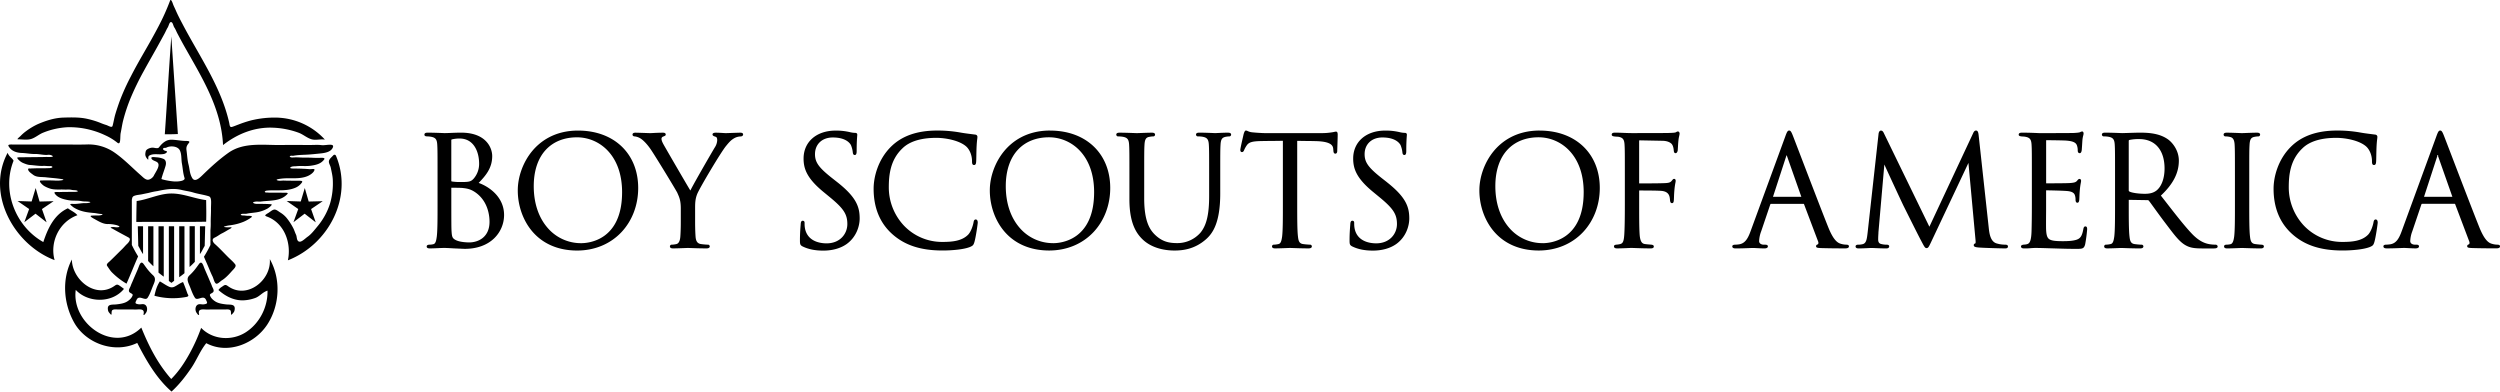 <svg xmlns="http://www.w3.org/2000/svg" viewBox="0 0 3088.67 483.76" aria-hidden="true">
  <path fill="currentColor" d="M27 189c5.48.19 10.87 1.37 16.34 1.26s11 1.69 16.27 1c3-.39 8.2 2.17 4.12 2.57-3.32.32-5.15 0-7.74.11-6.06.22-11.73.11-17.66.24-3 .07-5.86 0-8.78.12-2.52.1-5.07-.15-7.56.18-2 .28 1.16 3.23 2.33 4.21a17.22 17.22 0 0 0 4 2.59c2.66 1.06 5.63 2.38 8.72 2.56 5.45.32 10.81 1.38 16.33 1.12 3-.14 5.78.44 8.82.22 1.74-.13 3.81 1.23 1.63 2a11.76 11.76 0 0 1-4.14.55c-5.5.33-10.94 0-16.33.24-1.66.08-3.63 0-4.92.2-.94.14-3.54-.38-3.66.57-.36 2.71 3.44 5.14 6.19 7.22 4.5 3.41 10.34 2.43 16.32 3.15 6.26.76 10.15.83 18.14 2 7.52 1.12-1.48 2.32-7.06 2-5.89-.3-11.37-.27-17.69-.13-3.94.08 1.59 5.42 4 6.86a37.39 37.39 0 0 0 7.45 3.24c5.51 1.64 11.8.81 17.57 1.12 2.86.15 6.08-.32 8.75.37 2.31.59 5.68.06 7.39 1.27s-4.23 1.34-6.22 1.21c-1.82-.12-5.23.08-7.4.06-2.52 0-6.47.06-8.58.17-1.77.1-7.43-.71-6.23 1.37 3.29 5.69 11 7.59 17.41 8.72 5.14.9 10.8.07 16.23 1.18 3 .62 5.26.14 9.16.72s-1.28 1.8-4.18 1.68c-5.26-.23-10.87 1.4-16.23.94-1.55-.13-4.06.13-2.43 1.43a44.06 44.06 0 0 0 3.51 2.87 37.5 37.5 0 0 0 8.95 4.18c5.32 1.73 10.65 2.32 16.36 2.8 3.07.25 5.12 1 9.07 1.2 3.37.14 0 1.75-2.86 1.79-3.26.06-5.18 0-9 .25-3.56.22.35 2.55 2.62 3.78 5.4 2.9 11.22 6.9 17.72 6.59a41.36 41.36 0 0 1 8.73 1c2.46.42 7.18 2.2 4 2.85-3.5.71-5.61-.72-9.1.14-1.6.4.22 1.11 1.48 1.74s2.3 1.26 3.59 2c5.7 3.19 10.63 5.75 16.55 9 3.21 1.79.4 5.66-2 7.88-2 1.84-3.82 4.15-5.82 6.11-5.13 5-10.31 10.31-15.49 15.22-1.87 1.78-4.86 3.67-3.16 6 2.14 3 3.64 5.68 6 8a88.85 88.85 0 0 0 17.8 13.74c5-11.32 9.39-22.51 14.33-33.71a150 150 0 0 1-7.76-14.12v-56.34l.22.06c.1-2 .63-3.69 3.11-4.53 3.31-1.13 5.93-1.11 8.87-1.73s5.82-1.21 8.7-1.8a84.55 84.55 0 0 1 10.56-2.19c9.85-2.07 19.57-3.89 29.81-1.47 6.88 1.62 9.39 1.6 15.2 3.37 5.35 1.63 12.81 2.62 18.6 4.48 4.09 1.3 2.6 9 2.72 16.3.08 5.05-.41 10.87-.32 16.26a85.75 85.75 0 0 1-.35 9.19v18.41a151.61 151.61 0 0 1-8 14.52 5.14 5.14 0 0 0 .2.59c1.1 2.57 2.23 5.18 3.35 7.69 2.36 5.28 4.49 11 7 16.06 1.36 2.76 1.94 6.7 3.92 8.57s5.37-2.37 7.78-3.82c4.18-2.5 8.64-7.23 11.86-10.92 2.11-2.43 6.54-6 4.46-8.74-2.4-3.2-5.73-5.95-8.67-8.87-5.45-5.41-10.48-11-16.46-16.3-2.69-2.38-4.19-6-.29-7.8s5.83-3.72 9.2-5.36 5.88-3.34 8.86-5c1.1-.6 2.55-1.3 2.9-2s-2.53-.45-3-.39c-1.17.15-8.14-.19-6-1a36.91 36.91 0 0 1 7.45-1.58 65.29 65.29 0 0 0 16.36-4.29 45.51 45.51 0 0 0 9.33-5.25c3-2-1.72-2.18-4.39-2.13-1.67 0-3.78-.48-5.21-.4-1 .06-3.78-.42-3.13-1.19 1.28-1.5 4.79-.51 7.17-1 5.56-1.2 11.95-1.15 17.43-2.88a39.65 39.65 0 0 0 8.69-3.68c1.92-1.24 6.82-5 4-5.17-5.89-.42-11.64-.42-17.64-.42-2.92 0-6.7-1.67-2.8-2.54 3.44-.78 5.38 0 7.83-.31 11.38-1.62 24.28 0 32.82-9.27 2.17-2.36-4.31-1.48-6.57-1.65s-5.94 0-8.65-.05-6 .12-8.7-.13c-1.26-.12-3.3.18-3.84-.73s1.35-1.62 2.57-1.74c11.32-1.08 23.33 1.17 34.21-3.16a18.83 18.83 0 0 0 8.74-6.5c2.38-3-2.37-2.4-5.35-2.47-5.3-.13-10.93 0-16.26-.23-2.88-.15-6.09.76-8.77-.4-2.39-1 2.85-1.71 5.17-2 4.86-.62 10.86-.48 16.15-.47 5.82 0 12.19-.65 17.35-3.16 3.1-1.51 6.75-4.23 7.48-7.15.49-1.95-4.1-.74-6.19-.92-5.11-.43-12.11-.75-17.18-.75-2.42 0-8.18.12-6.3-1.48s5-1.18 7.41-1.44c5.64-.6 11.75.26 17.5-.57 6.14-.89 12.44-2.06 16.64-7.63 2.15-2.83-4-2.08-6.69-2.08-2.08 0-5 0-7.46-.14-5.31-.34-10.92 0-16.28-.39a67.34 67.34 0 0 0-8.77.07c-1.57.09-4.46-.94-2.62-1.9 1.39-.72 2.61 0 3.84-.25 5.36-1 10.94-1.07 16.31-1.34 5.9-.3 12.2-1 17.85-1.59 5.46-.59 12.55-1.95 14.68-7.52s-9.21-2-13.94-2.66c-4.42-.65-10.89-.14-16.15-.17-10.52-.07-21.91-.22-32.57 0-22.49.4-47.38-4-66.61 9.76-11.07 7.9-20.7 16.69-30 25.63-4.41 4.26-11 11.56-14.59 5.34-3.27-5.64-3-10.82-4.49-16.49-1.52-5.9-1.66-11.49-2.53-17.62-.47-3.34 0-5.65 2.76-8.93 2.3-2.72-1.16-2.68-3.91-2.72-6.1-.09-11.46-1.45-17.65-1.51-6.51-.07-11.54 4.53-15.11 9.34-1.75 2.35-6.1.17-8.78.48-2.93.35-7.13 1.91-7.72 4.64-.75 3.5-1 5.63 1.86 9.1 2.75 3.31 0-2.34 2.48-3.88 4.68-2.88 10.72-1.21 16-1.77 1.89-.2 3.72-.32 5.45-2.1 1.34-1.37-.07-1.72-1.53-2.09s-3.45-1.57-2.63-2.92c.68-1.1 2.92-.45 3.86-1 4.52-2.55 14.15-2.22 16.79 3.55 2.32 5.05 1.47 10.77 2.49 16.23 1.11 5.91 1.24 11.5 3.21 17.63 1.22 3.83-7.85 4.61-12.51 4.37-6.18-.32-16.17-2.62-16.05-3.11 1.45-5.76 3.62-10.86 5.18-16.42.94-3.36.48-7.38-3.12-8.57a26.36 26.36 0 0 0-7.28-1.69c-2.51-.07-8.19-1.31-7.09 1.39 1 2.54 5 3.05 7.08 4.61 4.79 3.59-1.83 11.8-4.13 16.58-1.25 2.6-5.38 5.79-8.58 4.94-2.84-.75-5.14-3.3-7.5-5.36-10.84-9.48-20.79-20-32.73-28.25a56.28 56.28 0 0 0-33.88-9.84c-10.94.35-21.77 0-32.67.06-11.32.09-22.62 0-33.92 0H15.75c-2.22 0-6.57-.34-5.19 2.06 3.59 6.26 9.99 8.13 16.44 8.4zm254.82 164.66c-2.43-1.73-3.53-2.22-6.15-.36-2.45 1.74-3.74 2.14-5.81 5 8.21 7.38 18.34 12.77 29.76 12.8a48.32 48.32 0 0 0 15.17-2.77c5.94-1.9 9.08-7.07 15.7-9.28.55 20.12-9.82 40.74-27.15 51.66-16.95 10.67-40.49 9.24-54.83-5.62a219.06 219.06 0 0 1-14.27 31.69c-6.3 11.36-13.22 21.93-22.7 31.46-16.75-19-27.55-40.41-36.95-63.52-33.81 33.31-86.74-5.33-81-46.59 14.87 16.08 44.76 16.93 59.56-1.22-2.35-1.81-3.28-2.51-5.54-4.05-2.59-1.76-3.66-1.42-6 .24-23.68 16.69-52.44-7.57-52.83-32.49-12.56 24.23-10.36 54.32 2.76 77.77 14.59 26.05 50 38.87 78 25.29 11.14 21.64 23.57 43.58 42.39 60.09 9.64-8.8 17.18-18.6 24.31-29 6.82-10 10.83-21.13 18.6-30.79 26.63 14.28 60 .73 75.49-23.18 15.25-23.53 17.06-56 3-80.68 2.18 25.8-27.91 50.27-51.51 33.55zM257 382.46c4.14-.22 9.3 0 13.7-.13 2.4-.06 5.12 0 7.53 0 2 0 4.5-.35 6.1.8 2.1 1.5-.09 7.82 2.49 4.95 2.19-2.45 2.92-3.1 3.18-6.33.53-6.46-6.07-5.12-10.54-5.65s-9.79-1.23-13.68-3.8c-2.63-1.74-5.21-4-6.36-7.27-.84-2.34 3.39-2.61 4.3-4.69 1-2.35-1.25-4.89-2-7.25-.7-2.13-1.84-4.34-2.73-6.5-1.88-4.58-4-9.3-5.91-13.73-2-4.68-3.5-11.93-7.47-6.37-4.28 6-6.51 9-11.57 13.77-4.3 4-1.42 8.92.49 13.66s3.43 9.52 6.27 13.9c3 4.67 10.57-4.14 13.69 2.62 1.53 3.31 2.5 4.49-1.21 5.32-2.94.66-3.87.1-6.38.06-5.77-.11-6.66 7.47-3.78 11 .64.79 1.12 2 2.22 2.28s.5-.89.34-2.29c-.68-6.29 6.97-4.12 11.32-4.35zm-27.8-15.41c1.34-.25 3.13-.5 3.45-1.64.21-.79-.64-1.66-1-2.56-1.75-4.84-3.42-9.58-5.5-14.38-4 1.37-7 4-10.76 5.81a7.41 7.41 0 0 1-6.34 0c-4.16-1.83-7.52-4.43-11.52-6.63-3.71 5.55-5.22 11-6.74 17.76a88.05 88.05 0 0 0 38.41 1.64zM95.65 265.88c-3.28-3.87-8.21-5.67-11.77-8.55-17.11 7.78-24.9 25.19-30.37 41.73-34.57-19.37-51.57-63.5-36.76-100.42-1.58-3.57-5.31-4.52-7.34-9.84-27 50.72 7.86 113.49 58.06 132.59-6.2-22.26 5.62-47.39 28.18-55.51zm315.93-73.77c-2.1 2.34-5.2 4.53-5.26 7.5-.05 2.53 1.82 5 2.33 7.56 1 4.92 2.28 9.91 2.51 15.05a88.8 88.8 0 0 1-3.3 28.92 82.45 82.45 0 0 1-15.58 28.47c-3.71 4.51-7.72 9.77-12.15 12.83-3.72 2.58-9 8.65-12.08 5.1-1.64-1.91-1.25-5.44-2.34-7.64s-2-5.25-3.21-7.68a72.85 72.85 0 0 0-8.86-13.54 32.5 32.5 0 0 0-7.48-6.2c-2.29-1.43-5.2-4.07-7.72-3.51s-5.35 3.34-7.63 4.55c-1.1.58-3.24 2.08-3.15 2.61.06.34.85 1 1.8 1.32 22.1 7.87 30.74 33.14 26.23 54.16 50.25-19.62 80.91-77.89 59.47-129-.74-1.77-2.37-1.85-3.58-.5zm-389.44-20c4.94 0 11.28 1.11 16.35-.42 5.24-1.59 9.7-5.81 14.93-7.83a92.92 92.92 0 0 1 30.08-6.68 101.45 101.45 0 0 1 31.36 4.18 99.9 99.9 0 0 1 14.85 5.64 69.34 69.34 0 0 1 15.18 9.22c4.81 3.94 3.21-7.28 4.23-12.06.92-4.26 1.72-10 2.92-14.85a207.59 207.59 0 0 1 10.11-30 343.12 343.12 0 0 1 15.44-31.48c5.52-10.15 11.25-20 16.85-30.11 3-5.42 6-10.89 8.92-16.29 1.33-2.48 2.52-5.38 3.85-7.45s2.06-7.07 4.27-6.68S214 32 215.41 34s2.48 4.95 3.8 7.42c2.65 5 5.36 10.11 8.15 15.08 21.57 38.43 46.09 76.72 48.19 122.73 17.61-13.86 39-22.44 61.73-21.47A103.12 103.12 0 0 1 369 164c5.71 2.13 10.36 6.55 16.15 8.14 5 1.38 10.31-.49 16.24.31a83.87 83.87 0 0 0-60.34-27.17 121.79 121.79 0 0 0-31.47 3.63 145.91 145.91 0 0 0-15.1 5c-2.57.94-4.41 1.79-7.65 2.83s-3.07-2.45-3.67-5.1C273.14 107 245.86 68.78 225 28.73c-2.83-5.33-5.6-10.73-8-16.3-1.09-2.53-2.51-5.18-3.35-7.62s-2.55-6.64-3.56-3.94a273.74 273.74 0 0 1-14.21 31.61c-5.57 10.68-11.43 21-17.41 31.38-5.75 10-11.43 20-16.63 30.18a271 271 0 0 0-14.18 31.42c-1.79 5-3.46 10-5 15.06s-2.21 10-3.59 15c-.8 2.92-5.67-.51-7.95-1.12a72.41 72.41 0 0 1-7.52-2.76 104.2 104.2 0 0 0-15.11-4.64c-9.72-2.3-19.93-2-30-1.73-11.07.31-21.53 3.72-31.4 7.93a80.77 80.77 0 0 0-14.89 8.87 52.44 52.44 0 0 0-6.88 6c-1.13 1.17-5.03 4.07-3.18 4.08zm181.46-6.22c6.59 0 9.63 0 16.15-.29-2.64-40.2-5.44-80.37-8.08-120.57-3 40.28-5.21 80.65-8.07 120.9zM48.87 249l-4.8-16.7-5 16.64-17.37-.59 14.3 9.86-5.94 16.33L43.89 264l13.7 10.69-5.75-16.4 14.4-9.73zm332.5 0l-4.81-16.7-5 16.64-17.36-.59 14.28 9.89-5.93 16.33L376.38 264l13.7 10.69-5.74-16.4 14.4-9.73zm-126.69-1.78c-14.27-1.79-27.37-7.82-41.79-8.14-15.3-.34-29.23 7.25-44.06 9.29-.25 9.5-.37 16.88-.43 25.82h1.8c28.29-.22 56.25.22 84.5-.27.35-9.23.1-17.32-.02-26.73zm-77.94 66.72v-34.38h-6.5l.6 24.25c2.01 3.13 3.58 7.19 5.9 10.1zM189.53 329v-49.44H183v42.92q3.15 3.41 6.53 6.52zm12.79 12.81v-62.25h-6.5v57.22q3.18 2.64 6.5 5.06zm19.08.69q3.33-2.36 6.5-4.95v-58h-6.5zm19.29-19v-44h-6.5v50.36q3.38-3.01 6.5-6.34zm-32.08 14.64v9l3.22 2.36 3.28-2.59v-67.35h-6.5v58.6zm44.29-34.35l.6-24.25H247v34.35c2.32-2.89 3.89-6.95 5.9-10.08zm-70.46 64c2.84-4.38 4.37-9.17 6.27-13.9s4.79-9.62.49-13.66c-5.06-4.75-7.29-7.8-11.57-13.77-4-5.56-5.48 1.69-7.48 6.37-1.88 4.43-4 9.15-5.9 13.73-.89 2.16-2 4.37-2.73 6.5-.78 2.36-3 4.9-2 7.25.91 2.08 5.14 2.35 4.3 4.69-1.15 3.25-3.73 5.53-6.36 7.27-3.89 2.57-9.11 3.26-13.68 3.8s-11.07-.81-10.54 5.65c.26 3.23 1 3.88 3.18 6.33 2.58 2.87.39-3.45 2.49-4.95 1.6-1.15 4.07-.8 6.1-.8h7.53c4.4.12 9.56-.09 13.7.13 4.35.23 12-1.94 11.35 4.32-.16 1.4-.77 2.57.34 2.29s1.58-1.49 2.22-2.28c2.88-3.52 2-11.1-3.78-11-2.51 0-3.44.6-6.38-.06-3.71-.83-2.74-2-1.21-5.32 3.09-6.72 10.62 2.09 13.66-2.58zM591.4 226c8.4-8.78 16.71-18.07 16.71-33.11 0-10.77-8.06-29-38.3-29-5 0-9.64.19-13.37.35-2.73.11-5.1.21-7 .21-.23 0-1.13 0-2.47-.09-4-.15-12.29-.47-18.61-.47-1.09 0-4 0-4 2.49 0 1.41 1.15 2.12 3.42 2.12a32.06 32.06 0 0 1 5.2.54c5.23 1.11 6.86 3.29 7.23 9.71.37 5.94.37 11.17.37 40.22v32.83c0 17.48 0 32.57-.92 40.33-.75 5.41-1.46 9-4.45 9.6a18.21 18.21 0 0 1-4.26.54c-3.13 0-3.79 1.25-3.79 2.3 0 2.31 2.89 2.31 4 2.31 3.36 0 6.53-.15 9.6-.29s5.78-.27 8.68-.27c.63 0 5.82.18 11.34.56 2.5.09 5.13.21 7.43.32 2.74.13 4.91.24 6 .24 15 0 27.58-4.54 36.43-13.13a40 40 0 0 0 12.13-28.53c.08-22.73-19.01-35.41-31.37-39.78zm-33.83-52.88c0-.44 0-.75 1.48-1.08a40.45 40.45 0 0 1 8.71-.91c17.85 0 24.18 16.74 24.18 31.08a27.87 27.87 0 0 1-6.47 18.18c-3.62 4.14-6 4.5-16.22 4.5a65.83 65.83 0 0 1-11.1-.71c-.5-.2-.58-.28-.58-1.08zm21.94 126.37c-1.73 0-10.64-.13-16-2.7-5.1-2.46-5.22-4.48-5.74-13v-.75c-.19-2.76-.19-26.21-.19-40.22v-10.57a1.53 1.53 0 0 1 0-.3h.09c8 0 12.84.12 14.4.36h.11c4.36.54 8.86 1.1 14.95 5.22 15.94 11 17.66 29.17 17.66 36.48.02 18.83-13.61 25.5-25.28 25.5zm134.67-138.17c-29.56 0-47.21 13.86-56.81 25.49-11.06 13.4-17.67 31.5-17.67 48.43 0 18.46 6.29 36.64 17.25 49.87 13.23 16 32.63 24.42 56.11 24.42 21.55 0 41-8.09 54.79-22.79 13.3-14.18 20.62-33.53 20.62-54.49 0-42.42-29.85-70.93-74.29-70.93zm3.92 139.12a54.25 54.25 0 0 1-41.67-19.07c-11.13-12.89-17-30.65-17-51.35 0-19.12 5.28-34.79 15.27-45.31 9.35-9.84 22.56-15.05 38.18-15.05 26.83 0 55.7 21.22 55.7 67.82-.01 59.93-42.06 62.96-50.48 62.96zm196.62-136.51c-2.29 0-8.58.23-13.18.4-2.43.08-4.53.16-4.91.16s-1.6-.07-3-.16c-2.6-.17-6.17-.4-9.32-.4s-4 1.15-4 2.12c0 1.65 1.62 2.19 3.56 2.84 1 .23 2.23.93 2.23 4.25a17.48 17.48 0 0 1-3 9c-3.34 5.51-24.75 42.4-30.2 53.25-6-9.95-30.63-52.4-33.34-57.31-1.38-2.59-2.3-4.74-2.3-6.8a2.78 2.78 0 0 1 1.83-2.44c.41-.18.79-.33 1.12-.46 1.17-.46 2.27-.9 2.27-2.13 0-2.31-2.58-2.31-3.42-2.31-5.14 0-10.17.28-13.17.44-1.2.07-2.14.12-2.5.12l-4.5-.15c-4.62-.16-11.6-.41-14-.41-3.18 0-3.43 1.77-3.43 2.31 0 1.38 1.15 2.3 2.87 2.3a16.91 16.91 0 0 1 7.46 2.82c3.72 2.48 8.36 7.54 12.41 13.53 6.65 9.87 31.52 50.78 32.74 53.56v.09c2.42 5.39 4.16 9.28 4.16 19.08v16c0 2.94 0 10.78-.56 18.58-.26 3.86-1.34 8.62-5 9.35a27.49 27.49 0 0 1-5.37.72 2.19 2.19 0 0 0-2.5 2.12c0 2.49 2.9 2.49 4 2.49 4 0 11-.28 15.19-.45l3.08-.11 2.2.08c4.17.15 12.84.48 20.74.48 3.47 0 4-1.56 4-2.49a2.19 2.19 0 0 0-2.5-2.12 80.26 80.26 0 0 1-8.26-.74c-4.34-.58-6.37-3.37-6.78-9.34-.55-7.79-.55-15.63-.55-18.57v-16c0-6 0-11.74 2.72-18.27 3.22-7.7 29.23-51.49 35.47-59 4-4.89 6-7.09 9.64-9.3a16.88 16.88 0 0 1 8.05-2.46c2.52 0 3.42-1.34 3.42-2.49s-.85-2.18-3.37-2.18zm119.78 61.2l-5.22-4.11c-17.56-13.71-22.37-20.28-22.37-30.54 0-12.34 8.82-20.63 21.94-20.63 15.64 0 20.9 6.55 22.43 9.36a31.83 31.83 0 0 1 2.31 9c.17 1.31.42 3.3 2.49 3.3 2.3 0 2.3-3.44 2.3-5.29 0-9.94.46-15.84.66-18.37.06-.72.09-1.19.09-1.4 0-2.3-2.08-2.3-2.86-2.3a28.8 28.8 0 0 1-6.3-.91 73.75 73.75 0 0 0-17.58-1.89c-23.68 0-39.6 13.89-39.6 34.57 0 12.63 4.19 24.48 24.61 41.24l8.39 6.9c16.55 13.66 21.08 20.71 21.08 32.8 0 11.83-8.81 23.8-25.66 23.8-6.9 0-23.29-1.77-26.63-18.23a31.73 31.73 0 0 1-.54-6.69c0-1.07 0-3-2.3-3-2.13 0-2.37 2.53-2.49 3.92 0 .58-.09 1.33-.16 2.23-.29 3.76-.78 10.06-.78 17.6 0 5 .14 6.37 3.35 8 7.09 3.46 15.41 5.14 25.43 5.14 11.29 0 21.22-2.77 28.74-8 12-8.52 16.27-22 16.27-31.77.01-14.59-4.5-26.53-27.6-44.73zm171.13 46c-2.19 0-2.57 2.09-2.85 3.63-.54 3.23-2.87 11.19-6.63 15.13-7.74 7.93-19.83 9-31.74 9a65 65 0 0 1-47.9-20.45 69 69 0 0 1-18.42-46.8c0-15.9 2-34 16.48-48 3.39-3.3 13.72-13.33 42.2-13.33 11.81 0 28.32 3.25 36.65 10.39 4.47 3.79 7.48 11.12 7.48 18.26 0 2.07 0 4.92 2.49 4.92s2.54-2.81 2.68-4.85c.08-1.2.12-3.72.18-6.64.07-4 .16-9 .38-12.58.22-4.07.52-6.48.71-8.08a21.36 21.36 0 0 0 .22-2.42 2.76 2.76 0 0 0-2.54-3l-5.7-.73c-4.62-.58-9-1.13-14-2.06a162.4 162.4 0 0 0-27.22-2.25c-25.12 0-44 6.62-57.59 20.25-15.61 15.61-21.18 36.9-21.18 51.62 0 23.49 7.71 42.32 22.9 55.94 15.49 13.92 35.25 20.4 62.21 20.4 11.14 0 25.91-1.15 34-4.37 3.65-1.63 4.2-2.25 5.4-6 1.89-6.44 4.14-22.73 4.14-24.16-.05-3.51-1.81-3.78-2.35-3.78zm91.74-109.85c-29.56 0-47.21 13.86-56.82 25.49-11.06 13.4-17.66 31.5-17.66 48.43 0 18.46 6.28 36.64 17.24 49.87 13.24 16 32.64 24.42 56.12 24.42 21.55 0 41-8.09 54.79-22.79 13.29-14.18 20.62-33.53 20.62-54.49 0-42.38-29.86-70.89-74.29-70.89zm3.91 139.12a54.27 54.27 0 0 1-41.67-19.07c-11.13-12.89-17-30.65-17-51.35 0-19.12 5.28-34.79 15.28-45.31 9.35-9.84 22.55-15.05 38.18-15.05 26.82 0 55.69 21.22 55.69 67.82-.01 59.97-42.05 63-50.48 63zm215.79-136.51c-3.79 0-9 .25-12.43.42-1.58.08-2.83.14-3.23.14s-1.23 0-2.61-.1c-3.84-.16-11-.46-17.16-.46-1.09 0-4 0-4 2.49a2.25 2.25 0 0 0 2.49 2.12 34.36 34.36 0 0 1 6.13.54c5.23 1.11 6.85 3.29 7.23 9.71.37 5.94.37 11.17.37 40.22v23.32c0 22.38-3.17 35.86-10.58 45a38 38 0 0 1-28.52 13.07c-10.39 0-18.61-1.67-27.47-10-6.76-6.45-13.67-16.88-13.67-45.34V219c0-29 0-34.28.37-40.22.38-6.64 1.9-9.09 6.06-9.7a26.74 26.74 0 0 1 4.5-.55 2.25 2.25 0 0 0 2.49-2.12c0-2.49-2.89-2.49-4-2.49-3.63 0-9.52.23-13.81.4-2.28.09-4.08.16-4.65.16s-1.94-.05-3.93-.13c-4.37-.16-11.7-.43-17.52-.43-1.09 0-4 0-4 2.49a2.25 2.25 0 0 0 2.49 2.12 34.27 34.27 0 0 1 6.13.54c5.23 1.11 6.85 3.29 7.23 9.71.37 5.94.37 11.17.37 40.22v27.23c0 30.06 8.84 42.39 16.54 49.78 12.46 11.75 29.85 13.51 39.1 13.51 10 0 24.92-1.46 39.09-14 8.14-7.23 17.49-20.19 17.49-56.51V219c0-29 0-34.28.37-40.22.37-6.48 1.8-8.75 6.07-9.7a26.51 26.51 0 0 1 4.5-.55 2.25 2.25 0 0 0 2.49-2.12c.06-2.48-2.84-2.48-3.93-2.48zm133.55-1.3a9.36 9.36 0 0 0-1.82.29c-.86.19-2 .45-3.59.66a75 75 0 0 1-13 .91h-69.94c-2.28 0-9.43-.39-14.66-.93a16.65 16.65 0 0 1-6.13-1.59 5.55 5.55 0 0 0-2.15-.65c-1.31 0-2 1.73-2.73 4l-.1.3c0 .17-4.13 17.45-4.13 19.64 0 2.55 1.61 2.68 1.93 2.68 1.65 0 2.36-1.35 2.78-2.47a31.3 31.3 0 0 1 3.09-5.62c2.73-4.1 6.81-5.34 18.21-5.53 4.56-.09 9.25-.14 13.79-.18 4.2 0 8.54-.09 12.79-.17v77.87c0 17.48 0 32.57-.92 40.33-.8 5.79-1.74 8.84-4.64 9.42a27.57 27.57 0 0 1-5.38.72 2.19 2.19 0 0 0-2.49 2.12c0 2.49 2.89 2.49 4 2.49 4 0 11-.28 15.2-.45l3.08-.11 2.2.08c4.17.15 12.84.48 20.74.48 3.47 0 4-1.56 4-2.49a2.19 2.19 0 0 0-2.49-2.12 80.26 80.26 0 0 1-8.26-.74c-4.66-.62-5.82-3.64-6.41-9.38-.93-7.78-.93-22.87-.93-40.35V174c3.59.08 7.22.12 10.74.17 3.85 0 7.83.09 11.74.18 18.57.39 21.52 5 22 9.26a7.86 7.86 0 0 0 .1 1.17 5.38 5.38 0 0 1 .09.95c.13 1.83.29 4.1 2.49 4.1.54 0 2.3-.24 2.3-3.42 0-.76.08-3 .18-5.93.16-4.68.38-11.08.38-14.59-.13-1.16-.13-3.26-2.06-3.26zm62.91 62.5l-5.23-4.09c-17.56-13.71-22.36-20.28-22.36-30.54 0-12.34 8.81-20.63 21.93-20.63 15.65 0 20.9 6.55 22.44 9.36a32.17 32.17 0 0 1 2.31 9c.16 1.31.41 3.3 2.48 3.3 2.31 0 2.31-3.44 2.31-5.29 0-9.94.46-15.84.65-18.37.06-.72.09-1.19.09-1.4 0-2.3-2.08-2.3-2.86-2.3a28.81 28.81 0 0 1-6.29-.91 73.8 73.8 0 0 0-17.58-1.89c-23.69 0-39.61 13.89-39.61 34.57 0 12.63 4.19 24.48 24.61 41.24l8.39 6.9c16.56 13.66 21.09 20.71 21.09 32.8 0 11.83-8.82 23.8-25.67 23.8-6.89 0-23.29-1.77-26.62-18.23a31.73 31.73 0 0 1-.54-6.69c0-1.07 0-3-2.31-3-2.13 0-2.36 2.53-2.49 3.92 0 .58-.09 1.33-.16 2.23-.29 3.76-.77 10.06-.77 17.6 0 5 .13 6.37 3.35 8 7.08 3.46 15.4 5.14 25.43 5.14 11.28 0 21.22-2.77 28.74-8 12-8.52 16.27-22 16.27-31.77.01-14.57-4.51-26.51-27.6-44.71zm188.67-63.81c-29.55 0-47.21 13.86-56.81 25.49-11.06 13.4-17.67 31.5-17.67 48.43 0 18.46 6.29 36.64 17.25 49.87 13.23 16 32.64 24.42 56.11 24.42 21.55 0 41-8.09 54.79-22.79 13.3-14.18 20.62-33.53 20.62-54.49 0-42.38-29.85-70.89-74.29-70.89zm3.92 139.12a54.25 54.25 0 0 1-41.67-19.07c-11.13-12.89-17-30.65-17-51.35 0-19.12 5.28-34.79 15.27-45.31 9.36-9.84 22.56-15.05 38.19-15.05 26.82 0 55.69 21.22 55.69 67.82-.01 59.97-42.06 63-50.48 63zm166.84-138a4.89 4.89 0 0 0-2.21.9c-1.08.67-3.83.77-7 .9l-1.62.07c-4.07.17-38.9.18-45.84.18-3.27 0-6.57-.13-10.07-.27s-7.27-.29-11-.29c-1.09 0-4 0-4 2.49 0 1.85 2.26 2.1 4.06 2.3.8.09 1.63.14 2.42.18s1.65.1 2.15.18c5.23 1.11 6.85 3.29 7.23 9.71.37 5.94.37 11.17.37 40.22v32.83c0 19.27-.23 31.16-.74 38.53-.59 8.54-2 10.37-5.06 11.23a28.38 28.38 0 0 1-4.69.71c-.88.1-2.94.33-2.94 2.12 0 2.49 2.9 2.49 4 2.49 5.28 0 15.5-.5 16.59-.56h1.68l2.15.07c4.13.16 12.73.49 20.79.49 1.09 0 4 0 4-2.31 0-1.95-2.19-2.19-3.14-2.3l-1.85-.15c-1.87-.15-4-.32-5.78-.59-3.6-.4-6.12-2.62-6.76-12.13-.56-8.54-.56-22-.56-37.6V236a4.66 4.66 0 0 1 .05-.65 1 1 0 0 1 .26 0c7 0 23.89.05 28 .55 8.87 1.19 9.38 6.85 9.77 11 .18 1.81.4 4.07 2.48 4.07s2.13-2.17 2.31-4.1c.06-.92.1-2 .15-3.28.09-2.59.22-5.81.59-9.57a81.6 81.6 0 0 1 1.16-8.18 16.15 16.15 0 0 0 .34-2.35c0-2.06-1.06-2.49-1.94-2.49-1.07 0-1.66.76-2.29 1.57l-.53.66c-2.26 2.74-4.21 3-14.17 3.18-7.63.18-18.19.18-25.9.18h-.25a2.7 2.7 0 0 1-.06-.68v-51.47c0-1.05.23-1.05.66-1.05l28.52.56c4.51.15 7.91 1.24 10.39 3.3s3.06 6.75 3.2 8.68c.15 1.4.37 3.31 2.3 3.31 1.5 0 2.68-2.07 2.67-4.66.11-1.5.19-2.81.26-4.06.18-3 .33-5.67.85-9.46.16-.95.4-2 .6-2.93a17.33 17.33 0 0 0 .53-3c-.02-1.61-.87-2.69-2.09-2.69zm208.31 139.87a23.9 23.9 0 0 1-7-1.08c-4.05-1.16-9.05-4.45-15.39-20.11-8.12-20.24-25.31-65.16-35.59-92-4.1-10.7-7.05-18.42-7.85-20.45-2.21-5.69-3.14-7.35-5-7.35s-2.77 1.69-5 7.93L2163 285.07c-3.57 9.93-7.15 15.87-14.84 16.87a39.07 39.07 0 0 1-4.36.37c-3 0-3.61 1.15-3.61 2.12 0 2.49 3.07 2.49 4.55 2.49 5.92 0 12.48-.25 16.82-.42 2-.08 3.6-.14 4.25-.14.8 0 2.53.09 4.52.2 3 .16 6.77.36 9.47.36 3.93 0 4.35-1.74 4.35-2.49 0-2.12-2.48-2.12-3.42-2.12h-1.68c-2.75 0-5.71-1.38-5.71-4.41a38 38 0 0 1 2.56-12.17l11.17-33c.34-.87.7-.87.93-.87h40.1c.42 0 .51 0 .76.53l17.32 45.82a4.05 4.05 0 0 1 .18 3.06 1.31 1.31 0 0 1-.6.66c-1.8.44-2.06 1.61-2.06 2.27 0 2 2.26 2.09 5.68 2.26l.88.05c8.31.24 18.72.37 29.31.37 3.14 0 4.73-.84 4.73-2.49.02-.93-.51-2.08-3.03-2.08zm-90.8-59.12l16.4-50.34a8.3 8.3 0 0 1 .45-1.11 7.12 7.12 0 0 1 .46 1.12l17.69 50.27v.06zm287.23 59.12a36.55 36.55 0 0 1-11.25-1.63c-7.56-2.46-8.7-12.77-9.39-18.93l-12.49-114.5c-.32-3-.83-5.93-3.23-5.93-2.12 0-3.12 2.24-3.71 3.56l-53.94 115.26-56.14-115.4c-.92-2-1.9-3.38-3.7-3.38-1.62 0-2.79 1.78-3 4.62l-13.42 121.21-.18 1.49c-.9 7.57-1.69 12.26-6.49 13.13a23.09 23.09 0 0 1-5.4.54c-1.68 0-2.86.87-2.86 2.12 0 2.49 2.82 2.49 4.17 2.49 3.21 0 8-.23 11.5-.39 2-.1 3.57-.17 4.16-.17s1.78.06 3.47.13c3.86.17 9.71.43 14.44.43 1 0 3.8 0 3.8-2.68 0-.89-.75-1.93-2.87-1.93a27 27 0 0 1-6.52-.73c-2.2-.44-4.23-1.44-4.23-5.73 0-2.83.16-5.27.32-7.85v-.83l7.31-83.94c5.47 12.16 22.12 47.91 23.62 50.92l.63 1.26c13.88 27.87 19.19 38.24 21.2 42l.39.74c3.57 6.77 4.42 8.38 6.28 8.38 2.1 0 2.81-1.49 5.76-7.72l46-97.52 8.62 93.72c.4 3.56.35 5.47-.12 5.67-.91.37-1.94.78-1.94 2.24 0 2.15 2.66 2.56 6.14 2.86 7 .56 28.32 1.12 32.35 1.12 1.42 0 3.79 0 3.79-2.49-.02-.62-.31-2.1-3.07-2.1zm98.81-22.57c-2 0-2.39 2.09-2.66 3.62-1.56 8.35-3.62 11.4-8.82 13-4.85 1.44-10.8 1.64-16.5 1.64-8 0-12.33-.47-15.1-1.61-3.79-1.51-5.13-4.61-5.53-12.73-.13-2.79-.07-14.84 0-23.63V235.43a.58.58 0 0 1 0-.27.55.55 0 0 1 .26 0c3.13 0 21.57.37 26.55.93 6.84.76 8.32 3.45 8.86 5.47a15.71 15.71 0 0 1 .7 4.91c0 1 0 4 2.3 4 1.93 0 2.19-2.59 2.31-3.72.06-.89.1-2 .15-3.21.1-2.51.22-5.63.59-9.46a81.6 81.6 0 0 1 1.16-8.18 16.15 16.15 0 0 0 .34-2.35c0-2.31-1.48-2.49-1.93-2.49-1.17 0-1.89.87-2.81 2l-.2.24c-1.52 1.82-3.37 2.43-8.64 2.82-3.13.27-17.33.37-29.57.37h.03a4.57 4.57 0 0 1-.06-.86v-51.56a1.81 1.81 0 0 1 .12-.87c2.22 0 22.36.2 25.46.56 7.9.72 11.42 2.45 12.58 6.26a17.85 17.85 0 0 1 .87 5.8c0 3 1.56 3.42 2.49 3.42 1.34 0 2.23-1.44 2.49-4.09.26-3.39.43-6.14.57-8.44q.09-1.5.18-2.76a35.17 35.17 0 0 1 1.09-6.64 9.59 9.59 0 0 0 .4-2.19c0-2.42-1.22-2.68-1.74-2.68a5.24 5.24 0 0 0-2.5.85c-.33.17-1.91.73-8.18 1-4.22.18-41.09.18-42.61.18-11.78-.56-16.74-.56-21.12-.56-1.09 0-4 0-4 2.49 0 1.64 1.9 1.91 3.32 2.12.59.06 1.27.11 2 .15a19 19 0 0 1 3.34.39c5.23 1.11 6.85 3.29 7.23 9.71.37 5.94.37 11.17.37 40.22v32.83c0 16.55-.19 26.15-.38 33.35-.37 14.12-2.91 15.87-6 16.6a14.34 14.34 0 0 1-2.78.41c-.4 0-.84.06-1.39.12-2.39.4-2.89 1.37-2.89 2.11 0 2.49 2.9 2.5 3.94 2.49a72.06 72.06 0 0 0 8-.27c2-.15 3.91-.29 5.83-.29 5 0 10.59.18 16 .35l7.27.21 5.64.17c5.35.19 11.41.39 21.61.39 7.32 0 9.53 0 11-5.62a182.77 182.77 0 0 0 2.45-18.32c.03-1.31.03-3.78-2.09-3.78zm-.47 1.1zm161.11 21.47a43.48 43.48 0 0 1-7.11-.55c-4.93-.79-12.6-3-22.18-13.12s-20.48-24.25-33.23-40.62l-4.94-6.33c15.15-14.18 22.21-27.92 22.21-43.19 0-13.11-8.35-22.62-13.28-26.18-10.32-7.39-23.34-8.39-34.71-8.39-3.64 0-10.64.22-15.74.39-3.09.09-5.52.17-6.27.17-.23 0-1.13 0-2.47-.09-4-.15-12.29-.47-18.6-.47-1.09 0-4 0-4 2.49a2.25 2.25 0 0 0 2.49 2.12 34.39 34.39 0 0 1 6.14.54c5.23 1.11 6.85 3.29 7.23 9.71.37 5.94.37 11.17.37 40.22v32.83c0 17.48 0 32.57-.93 40.33-.8 5.79-1.73 8.84-4.63 9.42a27.67 27.67 0 0 1-5.38.72 2.19 2.19 0 0 0-2.49 2.12c0 2.49 2.89 2.49 4 2.49 4.76 0 13.77-.39 16.73-.52h.8l2.2.08c4.17.15 12.84.48 20.74.48 3.47 0 4-1.56 4-2.49a2.19 2.19 0 0 0-2.5-2.12 80.26 80.26 0 0 1-8.26-.74c-4.66-.62-5.81-3.64-6.41-9.38-.92-7.78-.92-22.87-.92-40.35v-4.48a1 1 0 0 1 .07-.46.55.55 0 0 1 .22 0l22.95.37a2 2 0 0 1 1.67.78c1.58 2 4.07 5.49 6.95 9.47 3.93 5.42 8.82 12.16 13.34 18.08l2.37 3.12c9.35 12.35 15.53 20.5 23.13 24.57 5.14 2.77 10.11 3.66 20.42 3.66h13.24c2.32 0 5.48 0 5.48-2.49a2.45 2.45 0 0 0-2.7-2.15zm-73.86-66.21c-4.33 3-9.73 3.36-13.42 3.36-7.9 0-16.45-1.27-19.06-2.84a1.44 1.44 0 0 1-.82-1.38v-61a1.22 1.22 0 0 1 .78-1.28 54.58 54.58 0 0 1 12.2-1.08c19.58 0 31.27 13.57 31.27 36.3 0 12.86-4.09 23.25-10.95 27.96zm130.45 66.21c-1 0-4.86-.36-7.52-.74-4.66-.62-5.82-3.64-6.41-9.38-.93-7.78-.93-22.87-.93-40.35V219c0-29 0-34.28.38-40.22.37-6.56 1.85-8.92 6.06-9.7a26.62 26.62 0 0 1 4.5-.55 2.25 2.25 0 0 0 2.49-2.12c0-2.49-2.89-2.49-4-2.49-4 0-11 .28-15.19.45l-3.09.11c-.26 0-1.35 0-2.93-.11-4-.15-11.45-.45-15.9-.45-1.09 0-4 0-4 2.49a2.25 2.25 0 0 0 2.49 2.12 23.58 23.58 0 0 1 5.56.72c3.61.82 5.22 3.58 5.57 9.53s.37 11.17.37 40.22v32.83c0 17.48 0 32.57-.92 40.33-.76 5.48-1.83 9-4.82 9.6a24.87 24.87 0 0 1-4.64.54c-2.75 0-3.05 1.48-3.05 2.12 0 2.49 2.9 2.49 4 2.49 4 0 11-.28 15.19-.45l3.08-.11 2.23.08c4.22.15 13 .48 20.9.48 3.14 0 3.79-1.36 3.79-2.49.05-.49-.21-2.11-3.21-2.11zm141.49-31.14c-2.19 0-2.57 2.09-2.86 3.63-.53 3.23-2.87 11.19-6.62 15.13-7.74 7.93-19.83 9-31.74 9a65 65 0 0 1-47.9-20.45 69 69 0 0 1-18.42-46.8c0-15.9 1.95-34 16.48-48 3.39-3.3 13.72-13.33 42.2-13.33 11.81 0 28.32 3.25 36.65 10.39 4.47 3.79 7.48 11.12 7.48 18.26 0 2.07 0 4.92 2.49 4.92s2.54-2.81 2.68-4.85c.07-1.2.12-3.72.17-6.64.08-4 .17-9 .38-12.58.23-4.07.53-6.48.72-8.08a21.36 21.36 0 0 0 .22-2.42 2.76 2.76 0 0 0-2.55-3l-5.69-.73c-4.62-.58-9-1.13-14-2.06a162.47 162.47 0 0 0-27.22-2.25c-25.13 0-44 6.62-57.59 20.25-15.61 15.61-21.18 36.9-21.18 51.62 0 23.49 7.71 42.32 22.9 55.94 15.48 13.92 35.25 20.4 62.21 20.4 11.14 0 25.91-1.15 34-4.37 3.64-1.63 4.2-2.25 5.4-6 1.89-6.44 4.14-22.73 4.14-24.16-.05-3.51-1.81-3.78-2.35-3.78zm150.39 31.14a23.86 23.86 0 0 1-7-1.08c-4.06-1.16-9-4.45-15.39-20.11-8.12-20.24-25.32-65.16-35.59-92-4.1-10.7-7.06-18.42-7.86-20.45-2.2-5.69-3.13-7.35-5-7.35s-2.77 1.69-5 7.93l-42.34 115.82c-3.57 9.93-7.15 15.87-14.85 16.87a38.7 38.7 0 0 1-4.35.37c-3 0-3.61 1.15-3.61 2.12 0 2.49 3.07 2.49 4.54 2.49 5.93 0 12.49-.25 16.83-.42 2-.08 3.6-.14 4.25-.14.8 0 2.52.09 4.52.2 3 .16 6.77.36 9.46.36 3.94 0 4.36-1.74 4.36-2.49 0-2.12-2.49-2.12-3.42-2.12h-1.68c-2.75 0-5.72-1.38-5.72-4.41a38.22 38.22 0 0 1 2.56-12.17l11.17-33c.35-.87.7-.87.94-.87h40.09c.42 0 .52 0 .77.53l17.32 45.82a4.1 4.1 0 0 1 .18 3.06 1.36 1.36 0 0 1-.6.66c-1.8.44-2.07 1.61-2.07 2.27 0 2 2.26 2.09 5.69 2.26l.88.05c8.31.24 18.71.37 29.31.37 3.14 0 4.73-.84 4.73-2.49-.07-.89-.6-2.04-3.12-2.04zm-90.81-59.12l16.41-50.34a.65.65 0 1 1 .91 0l17.69 50.27v.06z"/>
</svg>
